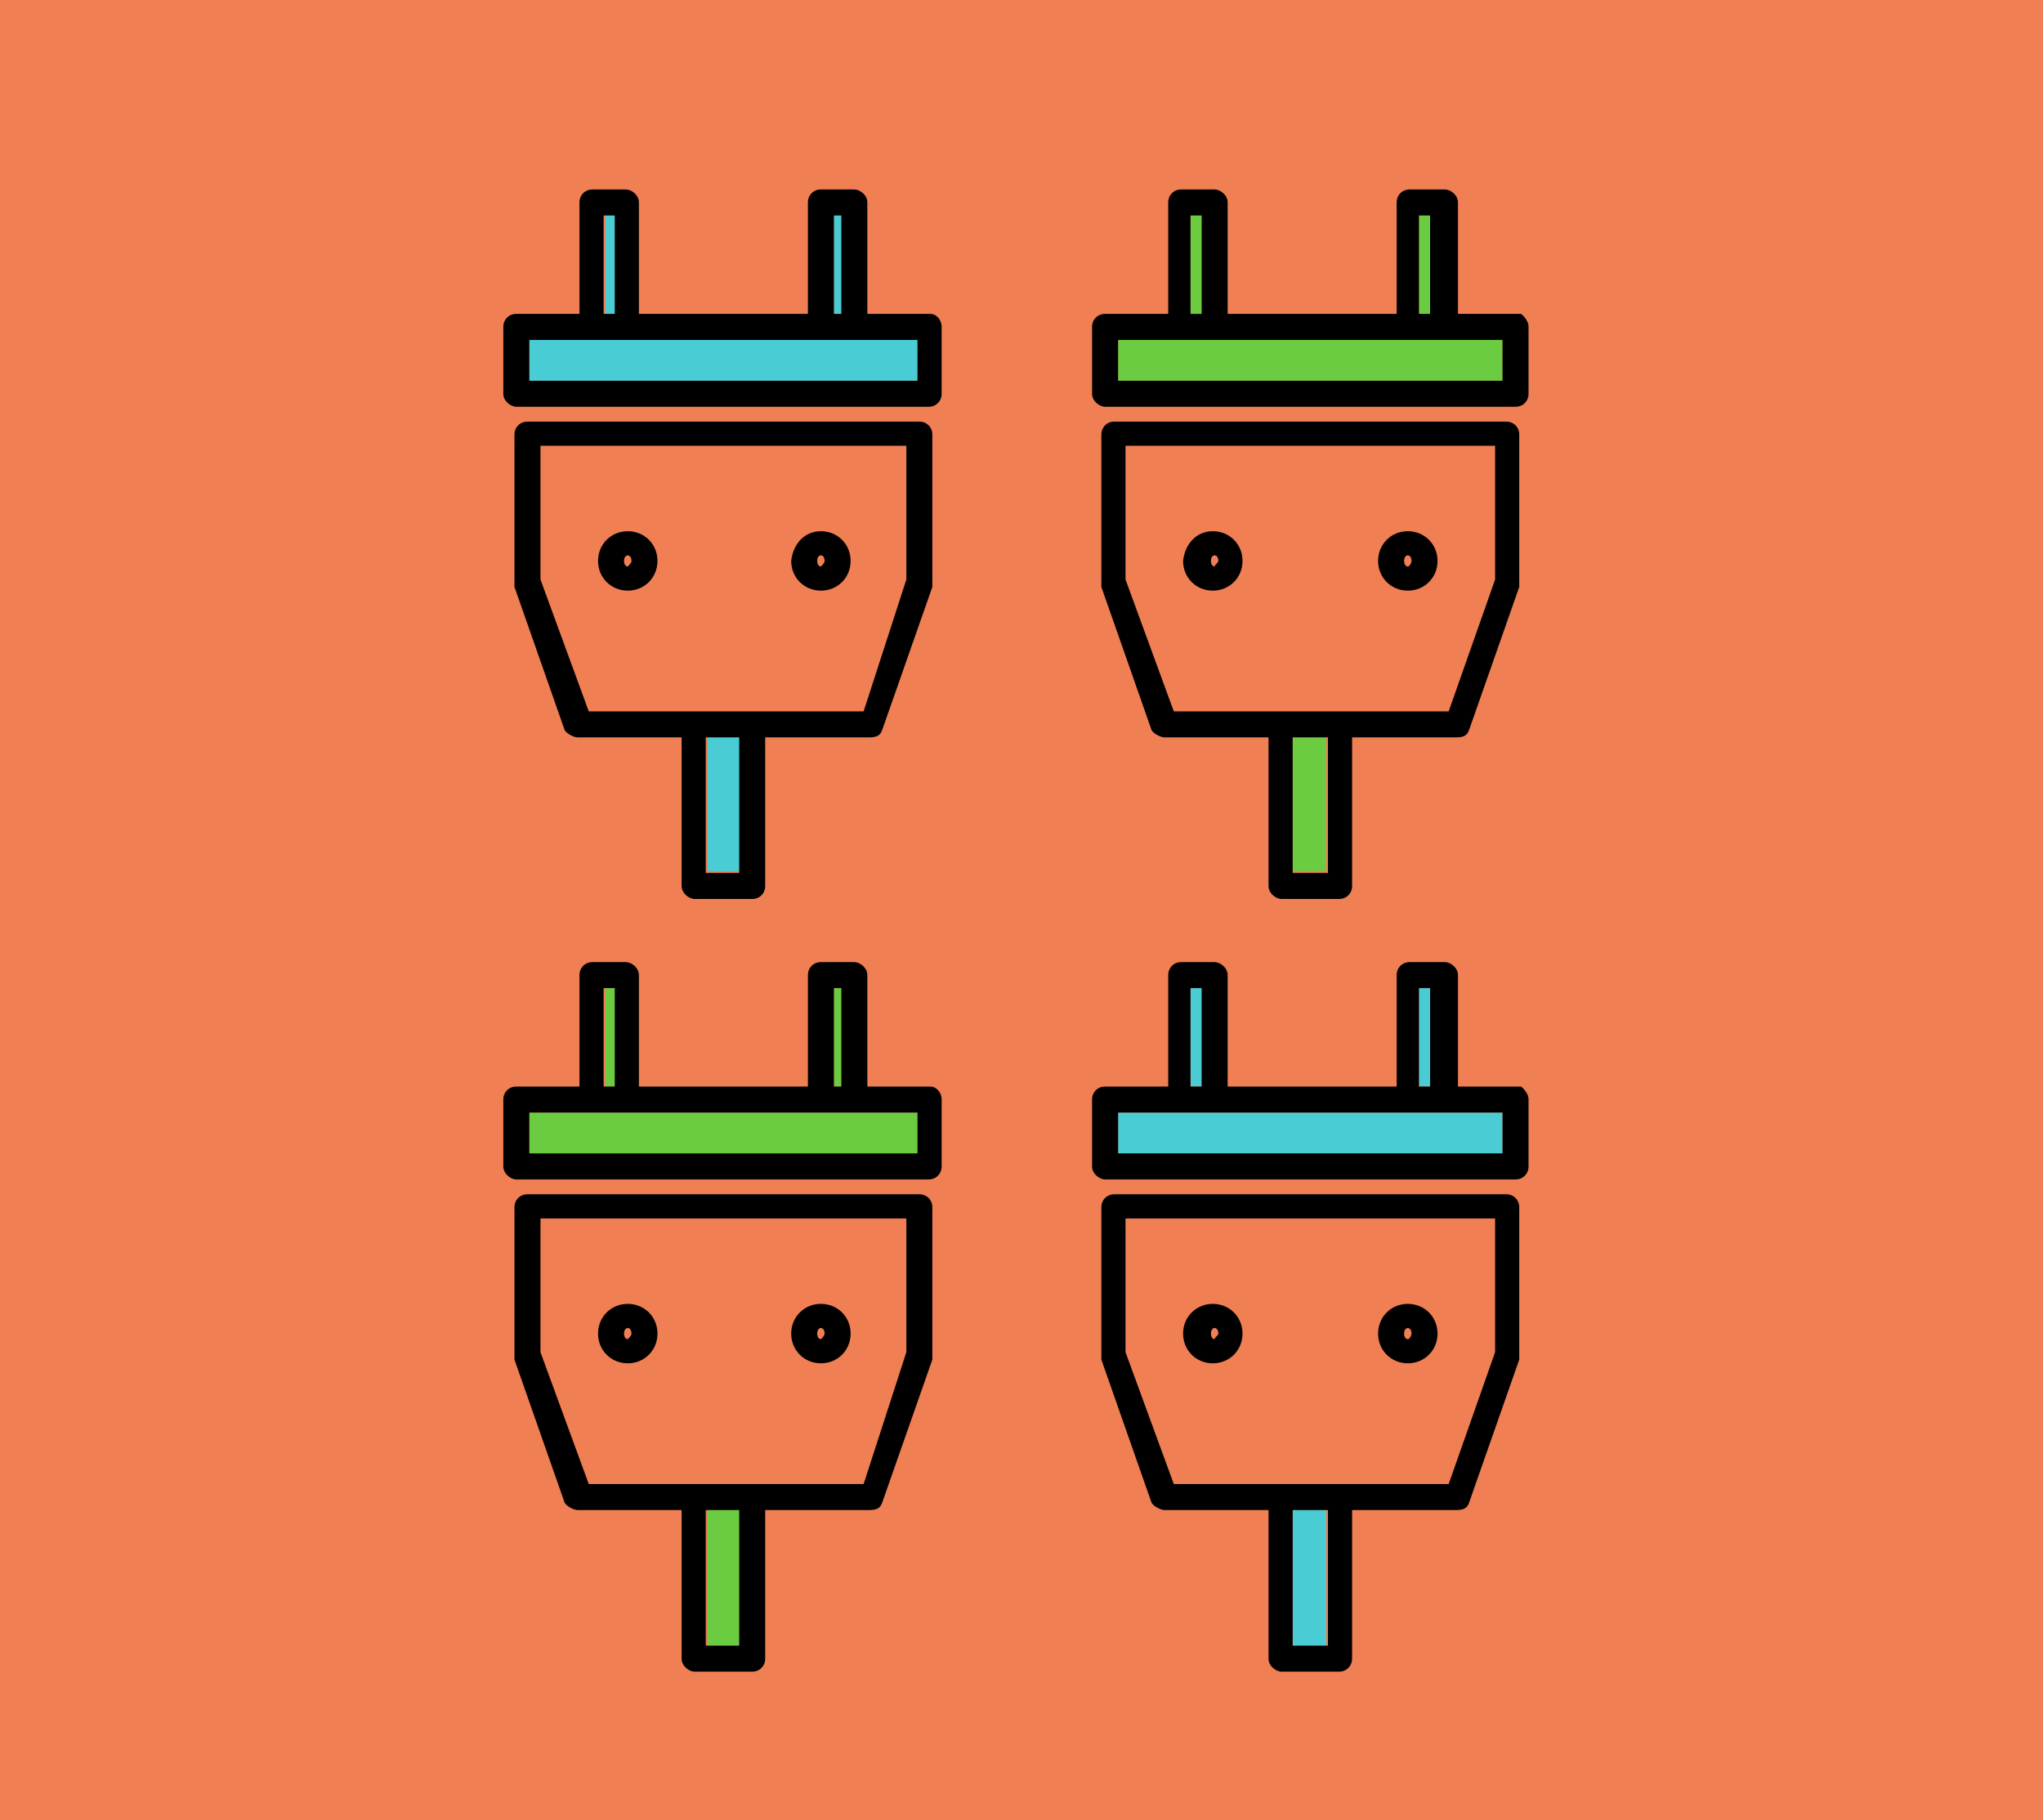 <?xml version="1.0" encoding="utf-8"?>
<!-- Generator: Adobe Illustrator 26.5.0, SVG Export Plug-In . SVG Version: 6.00 Build 0)  -->
<svg version="1.1" id="uuid-ae698d9b-7b8a-4d00-b67b-a95a326c0c4b"
	 xmlns="http://www.w3.org/2000/svg" xmlns:xlink="http://www.w3.org/1999/xlink" x="0px" y="0px" viewBox="0 0 110 98"
	 style="enable-background:new 0 0 110 98;" xml:space="preserve">
<style type="text/css">
	.st0{fill:#F07F54;}
	.st1{fill:#4ACCD4;}
	.st2{fill:#6CCC41;}
</style>
<g id="uuid-95561182-3cf7-4def-b9af-57d675a18819">
	<rect class="st0" width="110" height="98"/>
	<g>
		<g>
			<g>
				<polygon class="st1" points="49.4,18.3 49.4,20.5 28.5,20.5 28.5,18.3 31.9,18.3 33.8,18.3 44.2,18.3 46,18.3 				"/>
				<rect x="44.9" y="11.6" class="st1" width="0.6" height="5.3"/>
				<rect x="38.1" y="39.6" class="st1" width="1.8" height="7.3"/>
				<rect x="32.6" y="11.6" class="st1" width="0.6" height="5.3"/>
			</g>
			<g>
				<path d="M50.7,17.6v3.6c0,0.4-0.3,0.7-0.7,0.7H27.8c-0.3,0-0.7-0.3-0.7-0.7v-3.6c0-0.4,0.3-0.7,0.7-0.7h3.4v-6
					c0-0.4,0.3-0.7,0.7-0.7h1.8c0.3,0,0.7,0.3,0.7,0.7v6h9.1v-6c0-0.4,0.3-0.7,0.7-0.7H46c0.3,0,0.7,0.3,0.7,0.7v6h3.4
					C50.4,16.9,50.7,17.2,50.7,17.6L50.7,17.6z M49.4,20.5v-2.2H28.5v2.2H49.4z M45.3,16.9v-5.3h-0.4v5.3H45.3z M33.1,16.9v-5.3
					h-0.6v5.3H33.1z"/>
				<path d="M50.2,23.4v8c0,0.1,0,0.2,0,0.2l-2.7,7.7c-0.1,0.3-0.3,0.4-0.7,0.4h-5.6v8c0,0.4-0.3,0.7-0.7,0.7h-3.1
					c-0.3,0-0.7-0.3-0.7-0.7v-8h-5.6c-0.2,0-0.6-0.2-0.7-0.4l-2.7-7.7c0-0.1,0-0.2,0-0.2v-8c0-0.4,0.3-0.7,0.7-0.7h21.1
					C49.9,22.7,50.2,23,50.2,23.4z M48.8,31.2V24H29.1v7.2l2.6,7.1h14.8L48.8,31.2L48.8,31.2z M39.8,47v-7.3h-1.8V47H39.8z"/>
				<path d="M44.2,28.6c0.9,0,1.6,0.7,1.6,1.6s-0.7,1.6-1.6,1.6c-0.9,0-1.6-0.7-1.6-1.6C42.7,29.3,43.3,28.6,44.2,28.6z M44.4,30.2
					c0-0.2-0.1-0.3-0.2-0.3c-0.1,0-0.2,0.1-0.2,0.3c0,0.2,0.1,0.3,0.2,0.3C44.3,30.4,44.4,30.3,44.4,30.2z"/>
				<path d="M33.8,28.6c0.9,0,1.6,0.7,1.6,1.6s-0.7,1.6-1.6,1.6c-0.9,0-1.6-0.7-1.6-1.6C32.2,29.3,32.9,28.6,33.8,28.6z M34,30.2
					c0-0.2-0.1-0.3-0.2-0.3c-0.1,0-0.2,0.1-0.2,0.3c0,0.2,0.1,0.3,0.2,0.3C33.9,30.4,34,30.3,34,30.2z"/>
			</g>
		</g>
		<g>
			<g>
				<polygon class="st2" points="80.9,18.3 80.9,20.5 60.2,20.5 60.2,18.3 63.5,18.3 65.3,18.3 75.8,18.3 77.7,18.3 				"/>
				<rect x="76.4" y="11.6" class="st2" width="0.6" height="5.3"/>
				<rect x="69.6" y="39.6" class="st2" width="1.8" height="7.3"/>
				<rect x="64.1" y="11.6" class="st2" width="0.6" height="5.3"/>
			</g>
			<g>
				<path d="M82.3,17.6v3.6c0,0.4-0.3,0.7-0.7,0.7H59.5c-0.3,0-0.7-0.3-0.7-0.7v-3.6c0-0.4,0.3-0.7,0.7-0.7h3.4v-6
					c0-0.4,0.3-0.7,0.7-0.7h1.8c0.3,0,0.7,0.3,0.7,0.7v6h9.1v-6c0-0.4,0.3-0.7,0.7-0.7h1.9c0.3,0,0.7,0.3,0.7,0.7v6h3.4
					C81.9,16.9,82.3,17.2,82.3,17.6L82.3,17.6z M80.9,20.5v-2.2H60.2v2.2H80.9z M77,16.9v-5.3h-0.6v5.3H77z M64.7,16.9v-5.3h-0.6
					v5.3H64.7z"/>
				<path d="M81.8,23.4v8c0,0.1,0,0.2,0,0.2l-2.7,7.7c-0.1,0.3-0.3,0.4-0.7,0.4h-5.6v8c0,0.4-0.3,0.7-0.7,0.7H69
					c-0.3,0-0.7-0.3-0.7-0.7v-8h-5.6c-0.2,0-0.6-0.2-0.7-0.4l-2.7-7.7c0-0.1,0-0.2,0-0.2v-8c0-0.4,0.3-0.7,0.7-0.7h21.1
					C81.5,22.7,81.8,23,81.8,23.4z M80.5,31.2V24H60.6v7.2l2.6,7.1H78L80.5,31.2L80.5,31.2z M71.5,47v-7.3h-1.9V47H71.5z"/>
				<path d="M75.8,28.6c0.9,0,1.6,0.7,1.6,1.6s-0.7,1.6-1.6,1.6s-1.6-0.7-1.6-1.6C74.2,29.3,74.9,28.6,75.8,28.6z M76,30.2
					c0-0.2-0.1-0.3-0.2-0.3s-0.2,0.1-0.2,0.3c0,0.2,0.1,0.3,0.2,0.3S76,30.3,76,30.2z"/>
				<path d="M65.3,28.6c0.9,0,1.6,0.7,1.6,1.6s-0.7,1.6-1.6,1.6c-0.9,0-1.6-0.7-1.6-1.6C63.8,29.3,64.4,28.6,65.3,28.6z M65.6,30.2
					c0-0.2-0.1-0.3-0.2-0.3c-0.1,0-0.2,0.1-0.2,0.3s0.1,0.3,0.2,0.3C65.4,30.4,65.6,30.3,65.6,30.2z"/>
			</g>
		</g>
		<g>
			<g>
				<polygon class="st2" points="49.4,59.9 49.4,62.1 28.5,62.1 28.5,59.9 31.9,59.9 33.8,59.9 44.2,59.9 46,59.9 				"/>
				<rect x="44.9" y="53.2" class="st2" width="0.6" height="5.3"/>
				<rect x="38.1" y="81.3" class="st2" width="1.8" height="7.3"/>
				<rect x="32.6" y="53.2" class="st2" width="0.6" height="5.3"/>
			</g>
			<g>
				<path d="M50.7,59.2v3.6c0,0.4-0.3,0.7-0.7,0.7H27.8c-0.3,0-0.7-0.3-0.7-0.7v-3.6c0-0.4,0.3-0.7,0.7-0.7h3.4v-6
					c0-0.4,0.3-0.7,0.7-0.7h1.8c0.3,0,0.7,0.3,0.7,0.7v6h9.1v-6c0-0.4,0.3-0.7,0.7-0.7H46c0.3,0,0.7,0.3,0.7,0.7v6h3.4
					C50.4,58.5,50.7,58.8,50.7,59.2L50.7,59.2z M49.4,62.1v-2.2H28.5v2.2H49.4z M45.3,58.5v-5.3h-0.4v5.3H45.3z M33.1,58.5v-5.3
					h-0.6v5.3H33.1z"/>
				<path d="M50.2,65v8c0,0.1,0,0.2,0,0.2l-2.7,7.7c-0.1,0.3-0.3,0.4-0.7,0.4h-5.6v8c0,0.4-0.3,0.7-0.7,0.7h-3.1
					c-0.3,0-0.7-0.3-0.7-0.7v-8h-5.6c-0.2,0-0.6-0.2-0.7-0.4l-2.7-7.7c0-0.1,0-0.2,0-0.2v-8c0-0.4,0.3-0.7,0.7-0.7h21.1
					C49.9,64.3,50.2,64.6,50.2,65z M48.8,72.8v-7.2H29.1v7.2l2.6,7.1h14.8L48.8,72.8L48.8,72.8z M39.8,88.6v-7.3h-1.8v7.3H39.8z"/>
				<path d="M44.2,70.2c0.9,0,1.6,0.7,1.6,1.6s-0.7,1.6-1.6,1.6c-0.9,0-1.6-0.7-1.6-1.6S43.3,70.2,44.2,70.2z M44.4,71.8
					c0-0.2-0.1-0.3-0.2-0.3c-0.1,0-0.2,0.1-0.2,0.3s0.1,0.3,0.2,0.3C44.3,72,44.4,71.9,44.4,71.8z"/>
				<path d="M33.8,70.2c0.9,0,1.6,0.7,1.6,1.6s-0.7,1.6-1.6,1.6c-0.9,0-1.6-0.7-1.6-1.6S32.9,70.2,33.8,70.2z M34,71.8
					c0-0.2-0.1-0.3-0.2-0.3c-0.1,0-0.2,0.1-0.2,0.3s0.1,0.3,0.2,0.3C33.9,72,34,71.9,34,71.8z"/>
			</g>
		</g>
		<g>
			<g>
				<polygon class="st1" points="80.9,59.9 80.9,62.1 60.2,62.1 60.2,59.9 63.5,59.9 65.3,59.9 75.8,59.9 77.7,59.9 				"/>
				<rect x="76.4" y="53.2" class="st1" width="0.6" height="5.3"/>
				<rect x="69.6" y="81.3" class="st1" width="1.8" height="7.3"/>
				<rect x="64.1" y="53.2" class="st1" width="0.6" height="5.3"/>
			</g>
			<g>
				<path d="M82.3,59.2v3.6c0,0.4-0.3,0.7-0.7,0.7H59.5c-0.3,0-0.7-0.3-0.7-0.7v-3.6c0-0.4,0.3-0.7,0.7-0.7h3.4v-6
					c0-0.4,0.3-0.7,0.7-0.7h1.8c0.3,0,0.7,0.3,0.7,0.7v6h9.1v-6c0-0.4,0.3-0.7,0.7-0.7h1.9c0.3,0,0.7,0.3,0.7,0.7v6h3.4
					C81.9,58.5,82.3,58.8,82.3,59.2L82.3,59.2z M80.9,62.1v-2.2H60.2v2.2H80.9z M77,58.5v-5.3h-0.6v5.3H77z M64.7,58.5v-5.3h-0.6
					v5.3H64.7z"/>
				<path d="M81.8,65v8c0,0.1,0,0.2,0,0.2l-2.7,7.7c-0.1,0.3-0.3,0.4-0.7,0.4h-5.6v8c0,0.4-0.3,0.7-0.7,0.7H69
					c-0.3,0-0.7-0.3-0.7-0.7v-8h-5.6c-0.2,0-0.6-0.2-0.7-0.4l-2.7-7.7c0-0.1,0-0.2,0-0.2v-8c0-0.4,0.3-0.7,0.7-0.7h21.1
					C81.5,64.3,81.8,64.6,81.8,65z M80.5,72.8v-7.2H60.6v7.2l2.6,7.1H78L80.5,72.8L80.5,72.8z M71.5,88.6v-7.3h-1.9v7.3H71.5z"/>
				<path d="M75.8,70.2c0.9,0,1.6,0.7,1.6,1.6s-0.7,1.6-1.6,1.6s-1.6-0.7-1.6-1.6S74.9,70.2,75.8,70.2z M76,71.8
					c0-0.2-0.1-0.3-0.2-0.3s-0.2,0.1-0.2,0.3s0.1,0.3,0.2,0.3S76,71.9,76,71.8z"/>
				<path d="M65.3,70.2c0.9,0,1.6,0.7,1.6,1.6s-0.7,1.6-1.6,1.6c-0.9,0-1.6-0.7-1.6-1.6S64.4,70.2,65.3,70.2z M65.6,71.8
					c0-0.2-0.1-0.3-0.2-0.3c-0.1,0-0.2,0.1-0.2,0.3s0.1,0.3,0.2,0.3C65.4,72,65.6,71.9,65.6,71.8z"/>
			</g>
		</g>
	</g>
</g>
</svg>
